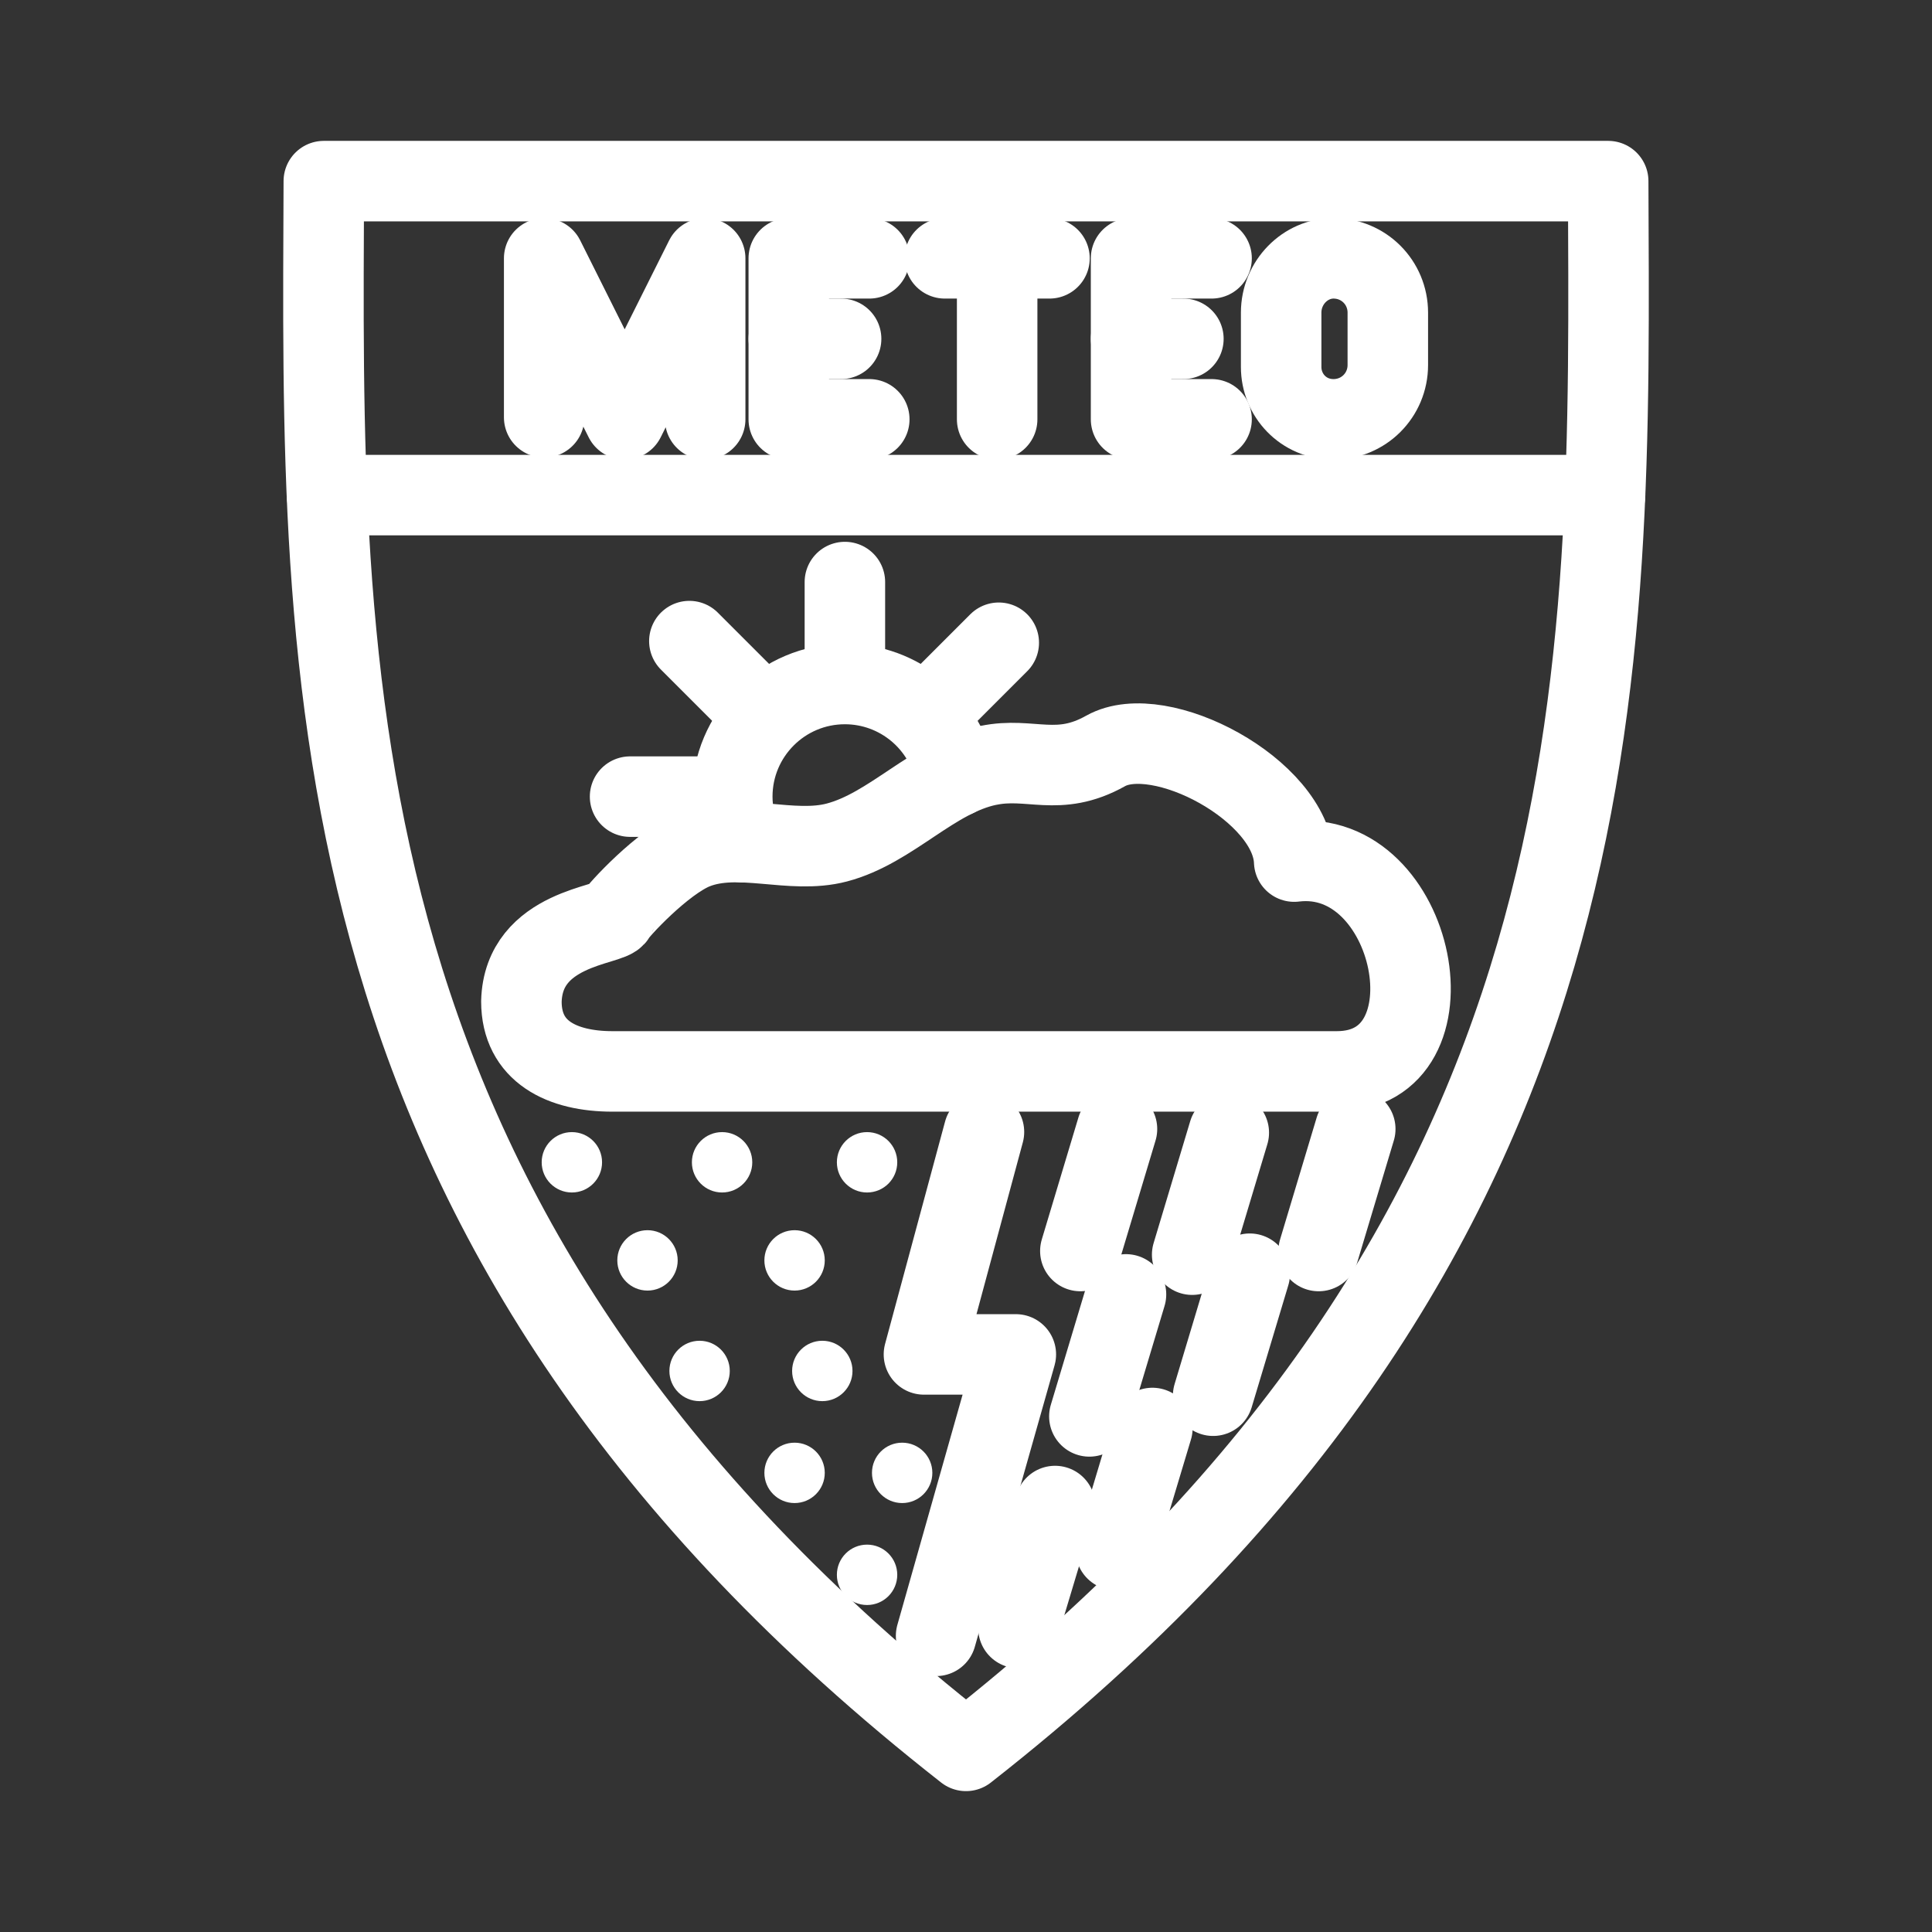 <?xml version="1.0" encoding="UTF-8"?><svg id="a" xmlns="http://www.w3.org/2000/svg" viewBox="0 0 48 48"><rect x="0" y="0" width="48" height="48" fill="#333333" stroke="none"/><defs><style>.b{stroke-width:2px;fill:none;stroke:#fff;stroke-linecap:round;stroke-linejoin:round;}.c{stroke-width:2px;fill:#fff;}</style></defs><path class="b" d="m24,43.5C7.566,30.626,8.001,16.656,8.045,4.5h31.91c.043,12.156.479,26.126-15.955,39"/><path class="b" d="m24.556,19.016c1.047-.218,1.729.304,2.912-.359,1.347-.755,4.621.971,4.686,2.749,3.03-.372,4.137,5.213,1.058,5.213H15.218c-1.25,0-2.264-.488-2.264-1.738.048-1.846,2.245-1.882,2.337-2.13.037-.1,1.181-1.353,1.987-1.666,1.092-.424,2.379.145,3.512-.153,1.362-.358,2.386-1.631,3.765-1.917h0Z"/><path class="b" d="m23.745,19.3c-.238-1.334-1.399-2.306-2.754-2.306-1.545,0-2.798,1.253-2.798,2.798,0,.408.089.762.262,1.133"/><line class="b" x1="20.991" y1="14.461" x2="20.991" y2="16.831"/><line class="b" x1="17.127" y1="15.928" x2="18.805" y2="17.606"/><line class="b" x1="15.654" y1="19.792" x2="18.02" y2="19.792"/><line class="b" x1="24.814" y1="15.969" x2="23.136" y2="17.647"/><path class="b" d="m24.446,28.123l-1.491,5.527h2.283l-1.981,6.992"/><circle class="c" cx="21.542" cy="28.877" r=".75"/><circle class="c" cx="14.208" cy="28.877" r=".75"/><circle class="c" cx="17.94" cy="28.877" r=".75"/><circle class="c" cx="16.087" cy="31.314" r=".75"/><circle class="c" cx="19.741" cy="31.314" r=".75"/><circle class="c" cx="17.381" cy="34.061" r=".75"/><circle class="c" cx="20.43" cy="34.061" r=".75"/><circle class="c" cx="19.741" cy="36.593" r=".75"/><path class="b" d="m27.751,28.05l-.91,3.031"/><path class="b" d="m33.671,28.05l-.91,3.031"/><path class="b" d="m30.529,28.141l-.91,3.031"/><path class="b" d="m31.05,31.645l-.91,3.031"/><path class="b" d="m27.975,32.159l-.91,3.031"/><path class="b" d="m26.213,37.417l-.91,3.031"/><path class="b" d="m28.631,35.478l-.91,3.031"/><path class="b" d="m8.123,12.301h31.755"/><circle class="c" cx="21.542" cy="39.126" r=".75"/><polyline class="b" points="13.52 10.368 13.52 6.418 15.52 10.418 17.52 6.418 17.52 10.418"/><line class="b" x1="23.474" y1="6.418" x2="26.074" y2="6.418"/><line class="b" x1="24.774" y1="10.418" x2="24.774" y2="6.418"/><line class="b" x1="28.101" y1="8.418" x2="29.401" y2="8.418"/><polyline class="b" points="30.101 10.418 28.101 10.418 28.101 6.418 30.101 6.418"/><path class="b" d="m33.13,10.418h0c-.75,0-1.3-.6-1.3-1.3v-1.35c0-.75.6-1.35,1.3-1.35h0c.75,0,1.35.6,1.35,1.35v1.3c0,.75-.6,1.35-1.35,1.35Z"/><line class="b" x1="19.597" y1="8.418" x2="20.897" y2="8.418"/><polyline class="b" points="21.597 10.418 19.597 10.418 19.597 6.418 21.597 6.418"/><circle class="c" cx="22.414" cy="36.593" r=".75"/></svg>
